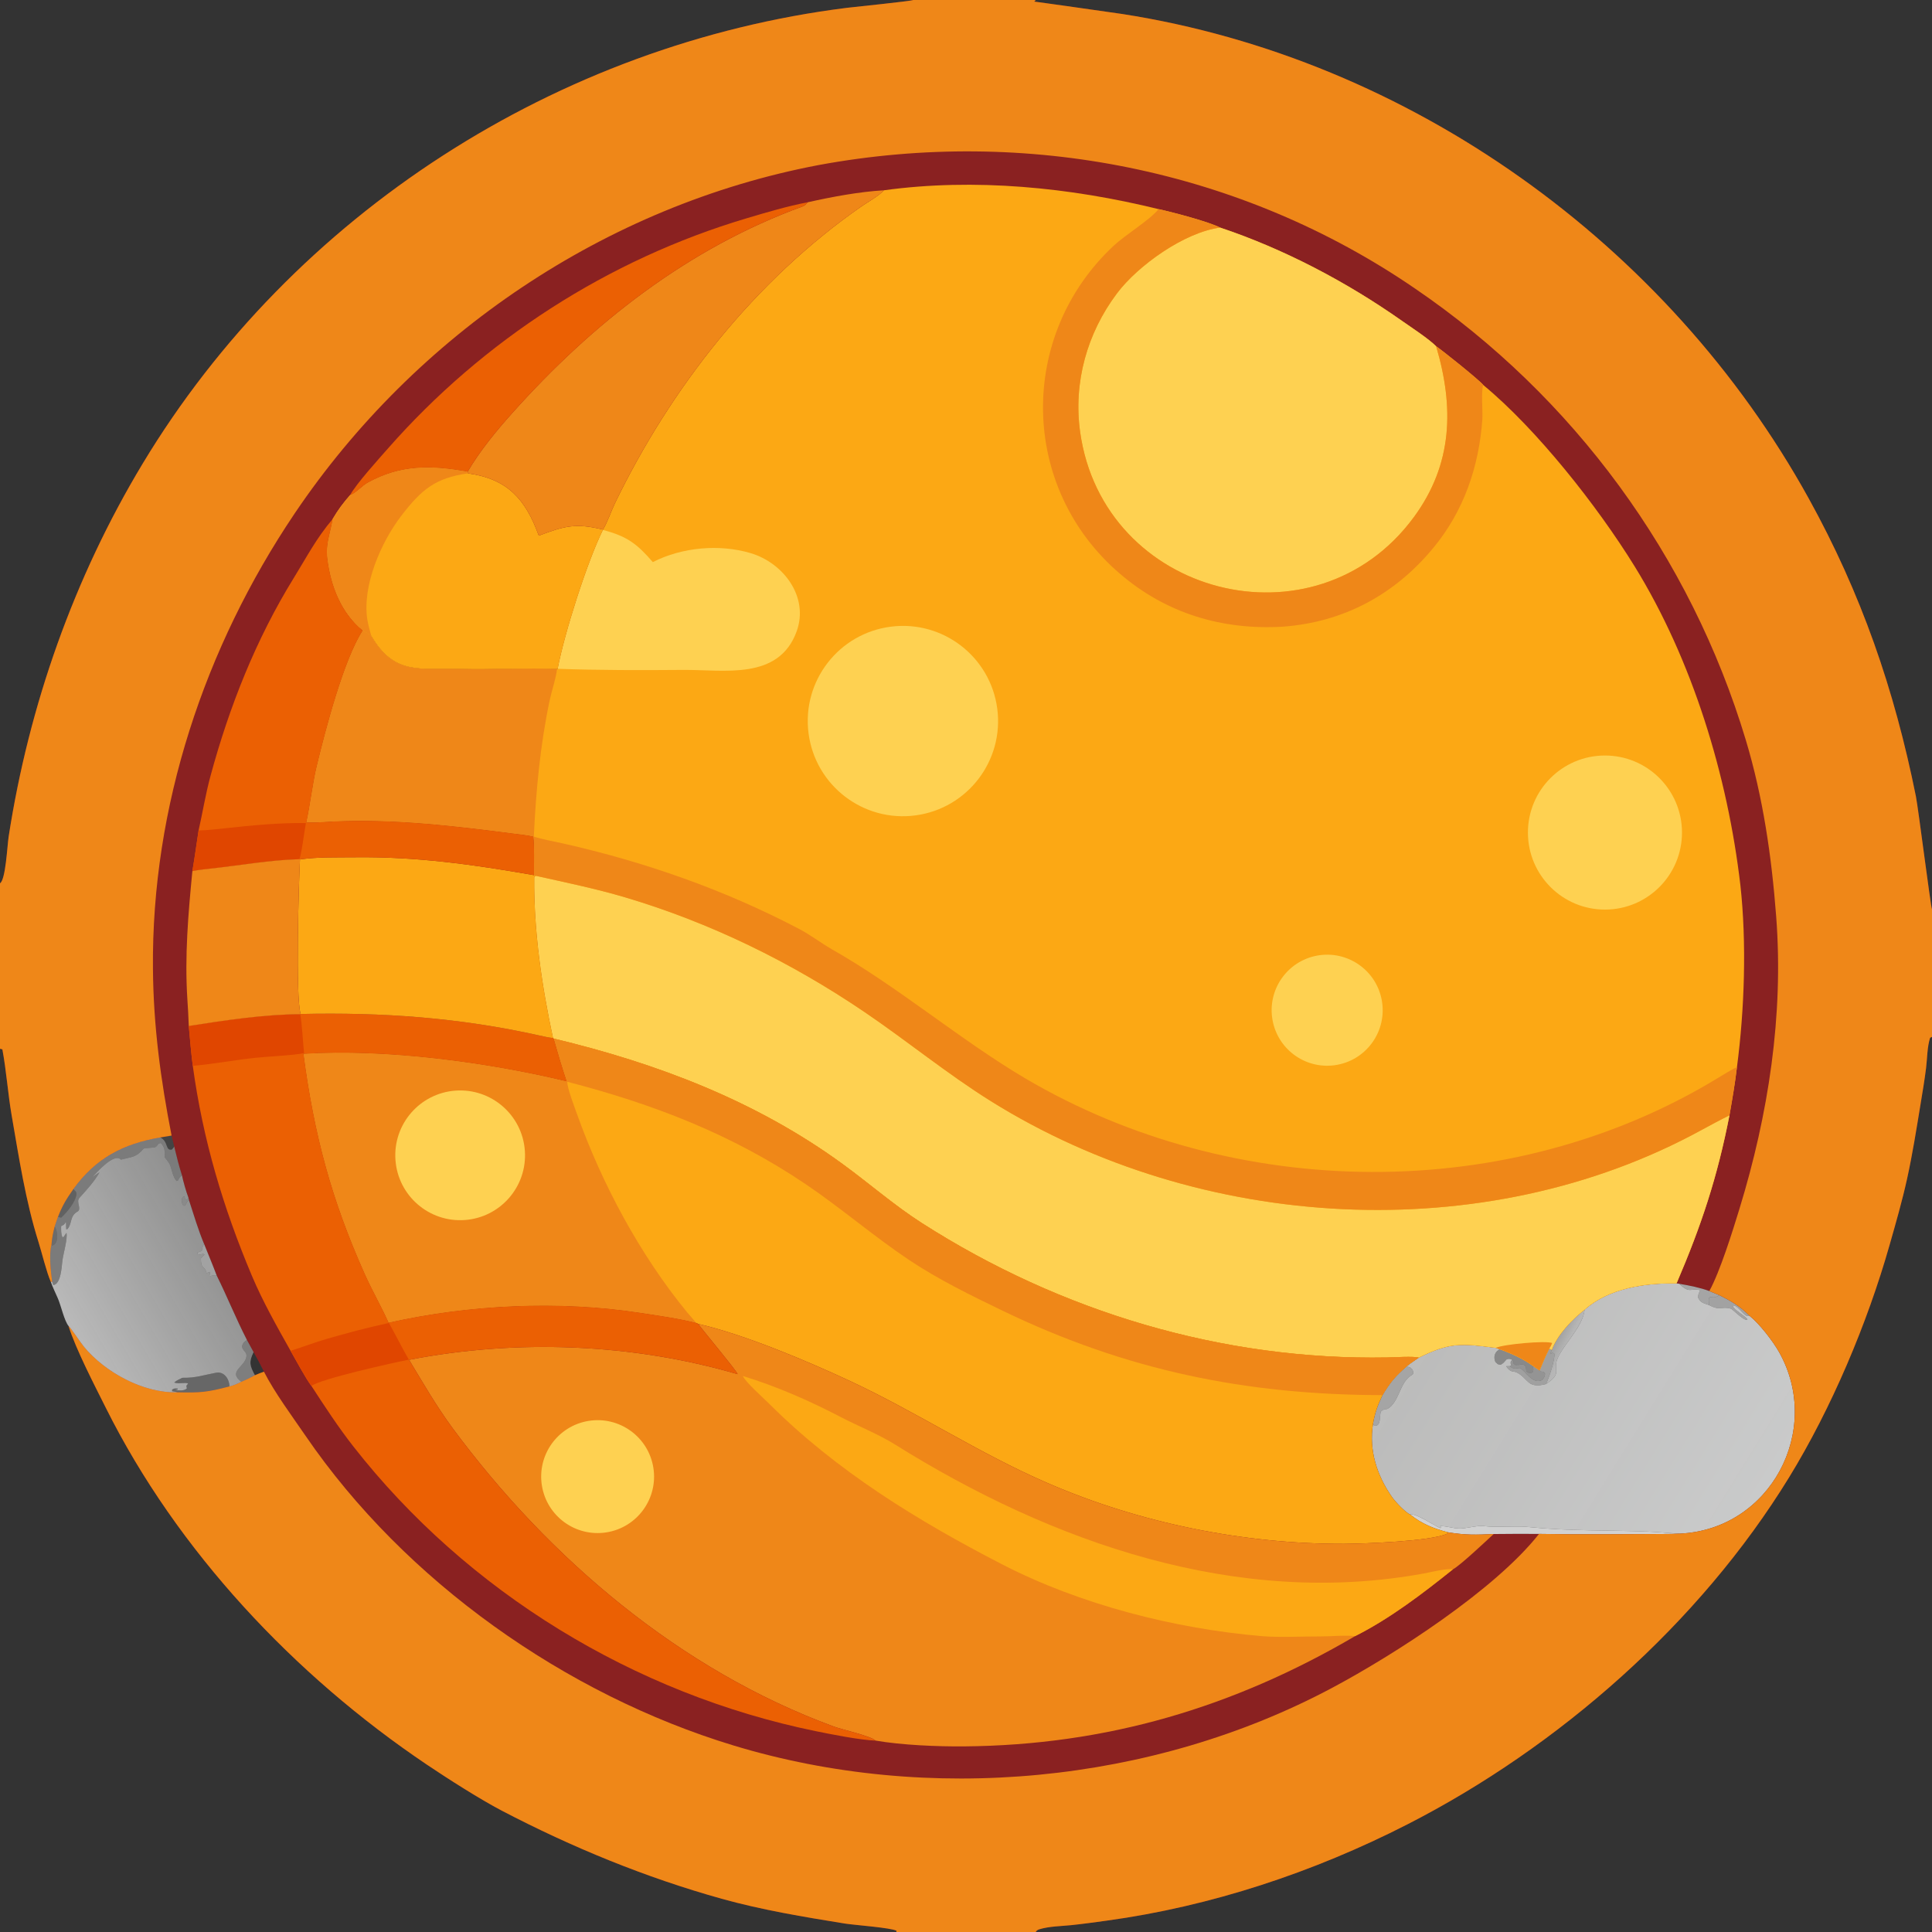 <?xml version="1.0" encoding="utf-8" ?><svg xmlns="http://www.w3.org/2000/svg" xmlns:xlink="http://www.w3.org/1999/xlink" width="1024" height="1024" viewBox="0 0 1024 1024"><rect x="0" y="0" width="1024" height="1024" fill="#333333" stroke="none"/><path fill="#8A2121" d="M484.068 0L548.98 0L548.156 0.83C548.054 0.776 590.62 6.761 594.918 7.432C747.294 31.198 884.116 129.415 958.564 264.012C986.507 314.532 1004.04 365.348 1015.47 422.088C1016.73 428.354 1023.33 480.905 1024 481.955L1024 549.563L1023 550.027C1021.43 554.866 1021.49 560.972 1020.86 566.053C1020.06 572.488 1018.98 578.892 1017.92 585.289C1015.76 598.424 1013.67 611.697 1010.81 624.701C1008.21 636.554 1004.81 648.296 1001.49 659.967C989.693 701.453 970.786 746.314 948.166 783.166C900.778 860.375 826.237 925.922 745.887 966.981C696.183 992.379 641.874 1010.4 586.521 1017.99C580.248 1018.85 573.969 1019.73 567.67 1020.38C562.3 1020.93 555.981 1020.97 550.821 1022.58C549.927 1022.86 549.436 1023.23 548.927 1024L475.07 1024L475.192 1023.35C472.367 1021.72 452.826 1020.33 447.853 1019.53C426.19 1016.04 403.639 1012.29 382.501 1006.38C342.067 995.087 303.282 979.162 266.103 959.764C254.353 953.633 237.052 942.564 226.144 935.22C155.956 887.957 93.928 821.999 56.004 746.009C50.13 734.24 40.211 715.182 36.32 702.793C37.27 703.49 42.85 711.821 44.418 713.733C55.602 727.364 76.177 738.561 94.086 737.957C106.452 738.218 109.605 737.936 121.602 734.842C123.229 734.599 126.503 733.158 127.947 732.361C130.716 731.173 132.438 730.372 135.112 728.912C136.47 728.267 138.449 727.568 139.888 727.009C138.111 723.402 136.368 720.184 134.412 716.667L130.863 710.164C124.862 698.469 120.437 687.246 114.869 676.08C112.82 670.602 110.369 664.791 108.183 659.33C105.237 652.368 102.593 643.611 100.226 636.301L99.887 634.813C98.801 632.1 96.999 625.772 96.448 622.963C94.77 617.703 93.624 612.999 92.32 607.65L90.941 601.867L84.979 602.853C65.344 606.267 50.957 613.618 38.872 630.244C35.078 635.695 33.157 638.796 30.734 644.942C30.152 646.608 29.519 648.33 28.996 650.01C28.047 653.794 27.619 655.764 27.29 659.669C25.919 665.137 26.916 673.878 27.664 679.414L26.879 679.29C24.568 673.957 22.226 664.096 20.392 658.262C13.514 636.389 10.065 613.595 6.157 591.043C4.197 579.737 3.368 567.41 1.254 556.178L0 555.864L0 468.161C3.018 466.376 3.841 448.231 4.584 443.431C15.354 373.804 39.207 306.188 75.592 245.781C155.381 113.314 295.599 23.38 448.814 4.156C452.407 3.705 482.836 0.636 484.068 0ZM745.326 724.375C739.264 729.772 736.96 732.465 732.744 739.444C730.185 744.941 728.773 748.61 727.707 754.657C725.496 768.617 729.702 781.857 737.752 793.414C739.489 795.907 744.873 801.664 747.486 802.771C753.503 807.656 760.073 810.263 767.546 812.166C776.973 813.676 782.205 813.514 791.676 813.062C799.712 812.988 807.679 812.922 815.714 813C837.41 813.397 859.131 813.137 880.831 813.054C883.95 813.042 887.081 813.014 890.197 812.864C938.292 810.766 966.172 758.077 943.004 716.728C939.695 710.822 932.497 701.526 927.293 697.397C922.24 692.312 917.585 689.61 911.267 686.447L905.976 684.291C901.189 682.493 895.098 681.274 890.061 680.442L888.618 680.217C872.145 679.938 852.673 682.692 839.893 694.147C833.144 699.444 825.485 707.379 822.46 715.486L821.149 714.791C819.079 718.911 817.726 722.075 816.012 726.367L812.449 723.932C807.26 720.157 800.938 717.305 794.928 715.143L792.825 714.39C774.541 711.994 768.448 711.384 751.97 719.586C749.652 721.154 747.482 722.573 745.326 724.375Z"/><defs><linearGradient id="gradient_0" gradientUnits="userSpaceOnUse" x1="761.08" y1="702.131" x2="926.428" y2="804.467"><stop offset="0" stop-color="#FEFEFD" stop-opacity="0.675"/><stop offset="1" stop-color="#FEFFFF" stop-opacity="0.741"/></linearGradient></defs><path fill="url(#gradient_0)" d="M839.893 694.147C852.673 682.692 872.145 679.938 888.618 680.217L890.061 680.442C895.705 685.931 895.93 682.489 901.206 683.842C900.385 685.452 900.021 685.928 900.052 687.813C901.414 690.538 902.783 690.62 905.832 691.718C912.177 695.051 912.212 692.117 917.397 693.615C918.258 693.864 922.546 698.473 925.464 699.628L926.186 699.299C924.735 697.205 920.64 695.347 918.593 692.731L918.87 691.841C922.271 692.763 924.608 698.614 927.293 697.397C932.497 701.526 939.695 710.822 943.004 716.728C966.172 758.077 938.292 810.766 890.197 812.864C884.543 812.572 878.875 811.981 873.234 811.766C852.219 810.964 831.234 811.53 810.298 809.365C802.658 808.575 794.038 809.805 786.174 808.837C782.859 808.428 776.672 810.343 773.135 810.133C769.957 810.014 766.863 808.864 763.312 808.847L763.869 809.627L763.347 809.901C759.906 808.398 750.1 801.756 747.486 802.771C744.873 801.664 739.489 795.907 737.752 793.414C729.702 781.857 725.496 768.617 727.707 754.657L728.344 755.624C732.077 756.161 731.054 750.981 731.819 748.195C733.609 746.449 734.753 747.058 735.492 746.672C741.374 743.195 741.853 733.552 747.143 729.573C749.192 728.032 749.452 728.527 748.701 726.005C746.79 724.231 747.879 724.744 745.326 724.375C747.482 722.573 749.652 721.154 751.97 719.586C768.448 711.384 774.541 711.994 792.825 714.39L794.928 715.143C792.231 716.397 791.418 719.163 792.605 721.912C794.337 723.368 793.397 722.99 795.402 723.369C796.966 722.416 797.311 721.879 798.492 720.525C799.896 720.028 799.926 720.201 801.418 720.583C800.39 722.639 800.53 721.594 800.945 723.824L800.067 724.083L798.265 724.118C800.796 727.816 802.202 726.577 803.829 727.384C810.173 730.53 809.297 736.234 819.39 733.587C828.53 727.681 822.734 726.125 825.663 719.705C829.232 711.881 838.784 703.333 839.893 694.147Z"/><path fill="#FEFEFE" fill-opacity="0.78" d="M747.486 802.771C750.1 801.756 759.906 808.398 763.347 809.901L763.869 809.627L763.312 808.847C766.863 808.864 769.957 810.014 773.135 810.133C776.672 810.343 782.859 808.428 786.174 808.837C794.038 809.805 802.658 808.575 810.298 809.365C831.234 811.53 852.219 810.964 873.234 811.766C878.875 811.981 884.543 812.572 890.197 812.864C887.081 813.014 883.95 813.042 880.831 813.054C859.131 813.137 837.41 813.397 815.714 813C807.679 812.922 799.712 812.988 791.676 813.062C782.205 813.514 776.973 813.676 767.546 812.166C760.073 810.263 753.503 807.656 747.486 802.771Z"/><path fill="#FEFEFE" fill-opacity="0.557" d="M745.326 724.375C747.879 724.744 746.79 724.231 748.701 726.005C749.452 728.527 749.192 728.032 747.143 729.573C741.853 733.552 741.374 743.195 735.492 746.672C734.753 747.058 733.609 746.449 731.819 748.195C731.054 750.981 732.077 756.161 728.344 755.624L727.707 754.657C728.773 748.61 730.185 744.941 732.744 739.444C736.96 732.465 739.264 729.772 745.326 724.375Z"/><defs><linearGradient id="gradient_1" gradientUnits="userSpaceOnUse" x1="828.27" y1="704.999" x2="833.205" y2="707.488"><stop offset="0" stop-color="#FFFFFE" stop-opacity="0.549"/><stop offset="1" stop-color="white" stop-opacity="0.643"/></linearGradient></defs><path fill="url(#gradient_1)" d="M839.893 694.147C838.784 703.333 829.232 711.881 825.663 719.705C822.734 726.125 828.53 727.681 819.39 733.587C820.764 730.95 824.411 720.298 823.783 717.41L822.056 716.68L822.262 717.592L821.938 717.654L821.895 716.439L822.158 717.376C822.047 716.153 821.957 716.591 822.46 715.486C825.485 707.379 833.144 699.444 839.893 694.147Z"/><path fill="#FEFEFE" fill-opacity="0.541" d="M816.012 726.367C817.726 722.075 819.079 718.911 821.149 714.791L822.46 715.486C821.957 716.591 822.047 716.153 822.158 717.376L821.895 716.439L821.938 717.654L822.262 717.592L822.056 716.68L823.783 717.41C824.411 720.298 820.764 730.95 819.39 733.587C809.297 736.234 810.173 730.53 803.829 727.384C802.202 726.577 800.796 727.816 798.265 724.118L800.067 724.083C802.451 725.655 802.341 725.481 805.425 725.076C808.186 725.856 811.99 734.144 817.407 731.44C818.498 729.995 818.56 730.057 818.94 728.199C818.235 726.938 818.059 727.077 816.516 726.938L816.012 726.367Z"/><path fill="#FEFEFE" fill-opacity="0.424" d="M794.928 715.143C800.938 717.305 807.26 720.157 812.449 723.932C812.673 725.37 812.882 725.819 812.474 727.205L811.511 727.699C809.633 727.495 810.414 727.845 809.018 726.781C808.678 724.51 808.977 724.035 807.047 723.087C805.347 723.398 805.026 723.468 803.23 723.487C800.488 721.497 803.759 723.019 801.418 720.583C799.926 720.201 799.896 720.028 798.492 720.525C797.311 721.879 796.966 722.416 795.402 723.369C793.397 722.99 794.337 723.368 792.605 721.912C791.418 719.163 792.231 716.397 794.928 715.143Z"/><path fill="#FEFEFE" fill-opacity="0.549" d="M911.267 686.447C917.585 689.61 922.24 692.312 927.293 697.397C924.608 698.614 922.271 692.763 918.87 691.841L918.593 692.731C920.64 695.347 924.735 697.205 926.186 699.299L925.464 699.628C922.546 698.473 918.258 693.864 917.397 693.615C912.212 692.117 912.177 695.051 905.832 691.718C905.148 684.24 906.873 689.754 911.267 686.447Z"/><path fill="#FEFEFE" fill-opacity="0.561" d="M890.061 680.442C895.098 681.274 901.189 682.493 905.976 684.291L911.267 686.447C906.873 689.754 905.148 684.24 905.832 691.718C902.783 690.62 901.414 690.538 900.052 687.813C900.021 685.928 900.385 685.452 901.206 683.842C895.93 682.489 895.705 685.931 890.061 680.442Z"/><path fill="#FEFEFE" fill-opacity="0.475" d="M801.418 720.583C803.759 723.019 800.488 721.497 803.23 723.487C805.026 723.468 805.347 723.398 807.047 723.087C808.977 724.035 808.678 724.51 809.018 726.781C810.414 727.845 809.633 727.495 811.511 727.699L812.474 727.205C812.882 725.819 812.673 725.37 812.449 723.932L816.012 726.367L816.516 726.938C818.059 727.077 818.235 726.938 818.94 728.199C818.56 730.057 818.498 729.995 817.407 731.44C811.99 734.144 808.186 725.856 805.425 725.076C802.341 725.481 802.451 725.655 800.067 724.083L800.945 723.824C800.53 721.594 800.39 722.639 801.418 720.583Z"/><path fill="#FCA814" d="M468.489 100.856C516.592 94.258 567.122 99.302 614.066 110.841C620.965 112.337 640.718 117.5 646.708 120.634C680.531 131.927 713.917 149.531 742.996 170.006C748.092 173.594 757.01 179.378 761.178 183.518C764.589 185.839 783.809 201.2 786.155 204.051C814.639 227.584 846.723 268.357 866.295 300.027C897.07 349.825 915.7 411.278 922.433 469.113C925.82 499.714 924.626 535.239 920.62 565.627C919.594 574.215 918.147 582.642 916.648 591.158C910.245 623.926 901.774 649.505 888.618 680.217C872.145 679.938 852.673 682.692 839.893 694.147C833.144 699.444 825.485 707.379 822.46 715.486L821.149 714.791C819.079 718.911 817.726 722.075 816.012 726.367L812.449 723.932C807.26 720.157 800.938 717.305 794.928 715.143L792.825 714.39C774.541 711.994 768.448 711.384 751.97 719.586C749.681 718.715 738.49 719.431 735.328 719.489C647.898 721.079 562.296 695.35 488.782 648.357C473.96 638.882 460.795 627.285 446.599 616.952C400.724 583.488 348.292 563.57 293.456 550.453L293.121 550.177C287.187 522.521 282.919 493.649 283.17 465.303C283.176 464.567 283.258 464.806 284 464.202L283.018 463.846C283.04 459.655 283.308 446.904 282.654 443.423C279.587 442.65 276.064 442.323 272.908 441.914C241.022 437.777 208.776 433.91 176.571 435.407C172.431 435.6 167.386 436.086 163.36 435.897L162.38 435.843C164.373 426.82 165.735 414.933 167.892 406.025C172.488 387.04 182.122 349.831 192.226 334.218C194.126 335.174 195.025 335.826 196.786 337.057C209.114 358.138 222.689 354.026 244.095 354.561C260.961 354.982 278.495 353.925 295.255 354.537L295.585 354.476C299.191 335.575 311.122 298.013 319.565 280.882L319.563 280.666C321.571 277.732 324.158 270.38 325.898 266.786C355.754 205.104 400.15 148.669 456.654 109.355C460.035 107.003 465.913 103.808 468.489 100.856Z"/><path fill="#FED151" d="M284 464.202C299.67 467.679 315.896 471.035 331.271 475.589C376.472 488.991 419.237 509.96 458.221 536.396C480.72 551.654 502.207 569.292 525.253 583.677C635.935 652.757 786.474 662.042 901.83 598.938C906.707 596.27 911.65 593.612 916.648 591.158C910.245 623.926 901.774 649.505 888.618 680.217C872.145 679.938 852.673 682.692 839.893 694.147C833.144 699.444 825.485 707.379 822.46 715.486L821.149 714.791C819.079 718.911 817.726 722.075 816.012 726.367L812.449 723.932C807.26 720.157 800.938 717.305 794.928 715.143L792.825 714.39C774.541 711.994 768.448 711.384 751.97 719.586C749.681 718.715 738.49 719.431 735.328 719.489C647.898 721.079 562.296 695.35 488.782 648.357C473.96 638.882 460.795 627.285 446.599 616.952C400.724 583.488 348.292 563.57 293.456 550.453L293.121 550.177C287.187 522.521 282.919 493.649 283.17 465.303C283.176 464.567 283.258 464.806 284 464.202Z"/><path fill="#EF8718" d="M792.825 714.39C796.896 712.444 819.388 710.458 822.693 711.828C822.112 713.236 821.964 713.498 821.149 714.791C819.079 718.911 817.726 722.075 816.012 726.367L812.449 723.932C807.26 720.157 800.938 717.305 794.928 715.143L792.825 714.39Z"/><path fill="#FED151" d="M646.708 120.634C680.531 131.927 713.917 149.531 742.996 170.006C748.092 173.594 757.01 179.378 761.178 183.518C770.755 215.866 770.013 246.088 749.321 274.168C697.005 345.163 584.7 315.916 572.509 229.055C568.821 202.777 576.125 176.675 591.993 155.526C603.175 140.619 627.94 123.024 646.708 120.634Z"/><path fill="#EF8718" d="M192.226 334.218C194.126 335.174 195.025 335.826 196.786 337.057C209.114 358.138 222.689 354.026 244.095 354.561C260.961 354.982 278.495 353.925 295.255 354.537C294.667 359.713 292.438 366 291.332 371.229C286.306 394.986 284.069 419.203 282.933 443.428C287.692 444.926 293.439 445.929 298.348 447.034C341.882 456.834 384.018 471.599 423.563 492.362C429.446 495.451 434.966 499.682 440.719 503.036C475.662 522.742 509.11 551.331 543.389 571.546C654.187 636.887 800.248 638.59 910.559 571.334C913.18 569.736 917.855 566.8 920.62 565.627C919.594 574.215 918.147 582.642 916.648 591.158C911.65 593.612 906.707 596.27 901.83 598.938C786.474 662.042 635.935 652.757 525.253 583.677C502.207 569.292 480.72 551.654 458.221 536.396C419.237 509.96 376.472 488.991 331.271 475.589C315.896 471.035 299.67 467.679 284 464.202L283.018 463.846C283.04 459.655 283.308 446.904 282.654 443.423C279.587 442.65 276.064 442.323 272.908 441.914C241.022 437.777 208.776 433.91 176.571 435.407C172.431 435.6 167.386 436.086 163.36 435.897L162.38 435.843C164.373 426.82 165.735 414.933 167.892 406.025C172.488 387.04 182.122 349.831 192.226 334.218Z"/><path fill="#EF8718" d="M614.066 110.841C620.965 112.337 640.718 117.5 646.708 120.634C627.94 123.024 603.175 140.619 591.993 155.526C576.125 176.675 568.821 202.777 572.509 229.055C584.7 315.916 697.005 345.163 749.321 274.168C770.013 246.088 770.755 215.866 761.178 183.518C764.589 185.839 783.809 201.2 786.155 204.051C784.92 207.13 785.967 218.336 785.68 222.28C783.844 247.564 775.811 270.839 759.803 290.26C739.255 315.191 712.162 329.759 679.929 332.152C647.71 334.06 618.027 325.064 593.697 304.172C540.371 258.717 539.204 177.885 590.292 130.228C596.561 124.38 609.782 116.349 614.066 110.841Z"/><path fill="#FED151" d="M319.565 280.882C332.317 284.226 337.548 288.143 346.006 297.925C361.544 290.02 381.254 288.255 397.84 293.172C415.197 298.317 428.859 316.335 422.26 334.595C412.793 360.793 383.644 354.892 362.225 355.063C339.673 355.243 317.919 355.272 295.585 354.476C299.191 335.575 311.122 298.013 319.565 280.882Z"/><path fill="#FED151" d="M472.232 332.144C499.793 328.655 524.986 348.112 528.578 375.66C532.169 403.209 512.807 428.474 485.272 432.169C457.591 435.883 432.163 416.395 428.552 388.701C424.941 361.006 444.524 335.651 472.232 332.144Z"/><path fill="#FED151" d="M850.446 400.442C873.02 400.324 891.406 418.546 891.491 441.12C891.575 463.695 873.325 482.053 850.75 482.103C828.224 482.153 809.914 463.951 809.83 441.425C809.746 418.899 827.92 400.561 850.446 400.442Z"/><path fill="#FED151" d="M698.121 506.489C714.089 503.563 729.411 514.122 732.361 530.085C735.311 546.049 724.777 561.386 708.818 564.361C692.824 567.343 677.446 556.78 674.489 540.782C671.532 524.783 682.118 509.421 698.121 506.489Z"/><path fill="#EF8718" d="M484.068 0L548.98 0L548.156 0.83C548.054 0.776 590.62 6.761 594.918 7.432C747.294 31.198 884.116 129.415 958.564 264.012C986.507 314.532 1004.04 365.348 1015.47 422.088C1016.73 428.354 1023.33 480.905 1024 481.955L1024 549.563L1023 550.027C1021.43 554.866 1021.49 560.972 1020.86 566.053C1020.06 572.488 1018.98 578.892 1017.92 585.289C1015.76 598.424 1013.67 611.697 1010.81 624.701C1008.21 636.554 1004.81 648.296 1001.49 659.967C989.693 701.453 970.786 746.314 948.166 783.166C900.778 860.375 826.237 925.922 745.887 966.981C696.183 992.379 641.874 1010.4 586.521 1017.99C580.248 1018.85 573.969 1019.73 567.67 1020.38C562.3 1020.93 555.981 1020.97 550.821 1022.58C549.927 1022.86 549.436 1023.23 548.927 1024L475.07 1024L475.192 1023.35C472.367 1021.72 452.826 1020.33 447.853 1019.53C426.19 1016.04 403.639 1012.29 382.501 1006.38C342.067 995.087 303.282 979.162 266.103 959.764C254.353 953.633 237.052 942.564 226.144 935.22C155.956 887.957 93.928 821.999 56.004 746.009C50.13 734.24 40.211 715.182 36.32 702.793C37.27 703.49 42.85 711.821 44.418 713.733C55.602 727.364 76.177 738.561 94.086 737.957C106.452 738.218 109.605 737.936 121.602 734.842C123.229 734.599 126.503 733.158 127.947 732.361C130.716 731.173 132.438 730.372 135.112 728.912C136.47 728.267 138.449 727.568 139.888 727.009C145.664 738.297 154.764 750.503 161.951 761.006C214.728 838.132 299.68 898.079 388.649 925.101C492.134 956.533 610.75 945.392 706.106 894.572C738.963 877.061 792.368 842.706 815.714 813C837.41 813.397 859.131 813.137 880.831 813.054C883.95 813.042 887.081 813.014 890.197 812.864C938.292 810.766 966.172 758.077 943.004 716.728C939.695 710.822 932.497 701.526 927.293 697.397C922.24 692.312 917.585 689.61 911.267 686.447L905.976 684.291C911.681 673.919 918.367 652.376 921.918 640.797C937.274 590.732 945.41 538.235 941.421 485.858C939.002 454.088 934.5 422.78 925.32 392.249C896.063 294.944 834.071 210.242 750.097 153.002C657.853 89.672 543.709 67.177 433.877 87.485C321.139 108.866 220.105 177.271 156.148 272.191C108.407 343.045 80.27 427.596 81.068 513.442C81.304 543.784 85.155 572.229 90.941 601.867L84.979 602.853C65.344 606.267 50.957 613.618 38.872 630.244C35.078 635.695 33.157 638.796 30.734 644.942C30.152 646.608 29.519 648.33 28.996 650.01C28.047 653.794 27.619 655.764 27.29 659.669C25.919 665.137 26.916 673.878 27.664 679.414L26.879 679.29C24.568 673.957 22.226 664.096 20.392 658.262C13.514 636.389 10.065 613.595 6.157 591.043C4.197 579.737 3.368 567.41 1.254 556.178L0 555.864L0 468.161C3.018 466.376 3.841 448.231 4.584 443.431C15.354 373.804 39.207 306.188 75.592 245.781C155.381 113.314 295.599 23.38 448.814 4.156C452.407 3.705 482.836 0.636 484.068 0Z"/><path fill="#FCA814" d="M293.456 550.453C348.292 563.57 400.724 583.488 446.599 616.952C460.795 627.285 473.96 638.882 488.782 648.357C562.296 695.35 647.898 721.079 735.328 719.489C738.49 719.431 749.681 718.715 751.97 719.586C749.652 721.154 747.482 722.573 745.326 724.375C739.264 729.772 736.96 732.465 732.744 739.444C730.185 744.941 728.773 748.61 727.707 754.657C725.496 768.617 729.702 781.857 737.752 793.414C739.489 795.907 744.873 801.664 747.486 802.771C753.503 807.656 760.073 810.263 767.546 812.166L766.966 812.92C758.248 816.97 722.664 818.201 712.369 818.263C659.145 818.431 603.632 807.164 554.837 785.885C519.017 770.364 485.443 748.2 450.217 731.822C427.183 721.112 394.608 707.328 370.027 701.688L368.979 701.186C360.551 698.897 347.681 697.097 338.916 695.757C295.992 689.191 248.373 691.484 205.985 701.042C202.355 692.853 197.219 683.903 193.317 675.167C175.698 635.712 166.537 601.49 160.867 558.546C204.337 555.809 258.123 562.969 300.35 573.154C297.8 565.425 295.664 558.291 293.456 550.453Z"/><path fill="#EF8718" d="M293.456 550.453C348.292 563.57 400.724 583.488 446.599 616.952C460.795 627.285 473.96 638.882 488.782 648.357C562.296 695.35 647.898 721.079 735.328 719.489C738.49 719.431 749.681 718.715 751.97 719.586C749.652 721.154 747.482 722.573 745.326 724.375C739.264 729.772 736.96 732.465 732.744 739.444C660.245 739.311 596.918 726.341 531.326 694.666C514.342 686.464 497.366 678.181 481.599 667.658C462.842 655.07 445.817 640.331 427.059 627.654C387.888 601.181 346.146 585.128 300.691 573.363C300.446 576.204 304.761 587.491 305.878 590.613C319.118 627.637 339.205 665.024 364.128 695.48C365.491 697.145 367.788 699.562 368.979 701.186C360.551 698.897 347.681 697.097 338.916 695.757C295.992 689.191 248.373 691.484 205.985 701.042C202.355 692.853 197.219 683.903 193.317 675.167C175.698 635.712 166.537 601.49 160.867 558.546C204.337 555.809 258.123 562.969 300.35 573.154C297.8 565.425 295.664 558.291 293.456 550.453Z"/><path fill="#FED151" d="M241.436 578.05C260.371 576.694 276.823 590.94 278.186 609.875C279.55 628.81 265.309 645.267 246.375 646.638C227.43 648.009 210.963 633.759 209.599 614.814C208.234 595.869 222.49 579.407 241.436 578.05Z"/><path fill="#EF8718" d="M370.027 701.688C394.608 707.328 427.183 721.112 450.217 731.822C485.443 748.2 519.017 770.364 554.837 785.885C603.632 807.164 659.145 818.431 712.369 818.263C722.664 818.201 758.248 816.97 766.966 812.92L767.546 812.166C776.973 813.676 782.205 813.514 791.676 813.062C787.833 816.632 773.594 830.021 770.128 831.742C754.16 844.545 736.598 857.964 718.233 867.178C653.649 905.037 586.317 924.979 510.999 925.621C496.946 925.74 477.972 924.959 464.107 922.556C461.167 919.983 446.646 916.84 441.863 915.081C360.592 885.202 291.111 826.193 239.996 757.114C231.471 745.594 224.088 732.813 216.817 720.729C273.823 709.63 335.172 712.014 390.949 728.338C390.711 726.867 372.761 705.44 370.027 701.688Z"/><path fill="#FCA814" d="M393.752 729.305C411.835 734.888 428.911 742.355 445.698 751.115C454.532 755.725 465.875 760.301 474.125 765.464C557.41 817.577 655.717 852.203 754.791 833.95C758.714 833.227 766.423 831.227 770.128 831.742C754.16 844.545 736.598 857.964 718.233 867.178C712.534 866.564 705.808 867.362 699.992 867.338C690.216 867.296 678.721 867.963 669.089 867.211C622.722 863.31 572.539 850.476 531.176 829.15C486.304 806.016 443.288 779.614 407.533 743.864C405.054 741.386 394.684 732.113 393.752 729.305Z"/><path fill="#FED151" d="M311.844 753.126C328.218 750.404 343.679 761.532 346.294 777.924C348.909 794.316 337.679 809.703 321.271 812.211C305.014 814.695 289.799 803.591 287.208 787.351C284.617 771.11 295.621 755.824 311.844 753.126Z"/><path fill="#EB6003" d="M159.35 537.436C202.644 536.463 243.552 539.383 285.835 548.821C287.947 549.292 291.073 550.018 293.121 550.177L293.456 550.453C295.664 558.291 297.8 565.425 300.35 573.154C258.123 562.969 204.337 555.809 160.867 558.546C166.537 601.49 175.698 635.712 193.317 675.167C197.219 683.903 202.355 692.853 205.985 701.042C248.373 691.484 295.992 689.191 338.916 695.757C347.681 697.097 360.551 698.897 368.979 701.186L370.027 701.688C372.761 705.44 390.711 726.867 390.949 728.338C335.172 712.014 273.823 709.63 216.817 720.729C224.088 732.813 231.471 745.594 239.996 757.114C291.111 826.193 360.592 885.202 441.863 915.081C446.646 916.84 461.167 919.983 464.107 922.556C455.955 922.308 440.26 919.167 432.228 917.521C336.251 897.845 247.695 843.869 187.258 766.608C179.306 756.442 172.127 745.454 165.062 734.587C162.309 731.056 156.353 720.086 153.996 715.94C146.742 703.041 139.22 689.742 133.467 676.092C118.214 639.897 107.494 603.866 102.18 564.924C101.271 557.899 100.707 550.848 100.056 543.794C118.931 540.839 139.98 537.632 159.125 537.56L159.35 537.436Z"/><path fill="#E04600" d="M100.056 543.794C118.931 540.839 139.98 537.632 159.125 537.56C160.07 542.173 160.587 552.954 161.172 558.161C156.022 559.344 141.433 560.005 135.282 560.662C124.478 561.815 112.777 564.012 102.18 564.924C101.271 557.899 100.707 550.848 100.056 543.794Z"/><path fill="#E04600" d="M153.996 715.94C160.336 714.016 166.66 711.546 172.96 709.709C183.699 706.576 195.189 703.543 206.133 701.193C209.752 707.639 213.046 714.268 216.687 720.643C209.07 722.129 169.96 730.792 165.062 734.587C162.309 731.056 156.353 720.086 153.996 715.94Z"/><path fill="#FCA814" d="M185.593 262.365C188.425 261.519 192.02 257.416 194.769 255.894C212.505 246.072 228.645 246.542 247.89 249.965L248.017 250.881C269.087 253.861 278.515 264.554 285.567 283.907C299.33 278.693 305.186 277.184 319.563 280.666L319.565 280.882C311.122 298.013 299.191 335.575 295.585 354.476L295.255 354.537C278.495 353.925 260.961 354.982 244.095 354.561C222.689 354.026 209.114 358.138 196.786 337.057C195.025 335.826 194.126 335.174 192.226 334.218C180.733 324.771 175.273 310.45 173.493 296.037C172.533 288.258 174.987 283.02 176.215 275.602L176.29 275.125C179.228 270.141 181.808 266.703 185.593 262.365Z"/><path fill="#EF8718" d="M185.593 262.365C188.425 261.519 192.02 257.416 194.769 255.894C212.505 246.072 228.645 246.542 247.89 249.965L248.017 250.881C230.717 253.399 223.45 259.36 212.691 273.393C201.909 287.455 191.835 310.514 194.722 328.549C195.185 331.442 196.039 334.199 196.786 337.057C195.025 335.826 194.126 335.174 192.226 334.218C180.733 324.771 175.273 310.45 173.493 296.037C172.533 288.258 174.987 283.02 176.215 275.602L176.29 275.125C179.228 270.141 181.808 266.703 185.593 262.365Z"/><path fill="#EF8718" d="M428.089 107.211C440.945 104.331 455.325 101.623 468.489 100.856C465.913 103.808 460.035 107.003 456.654 109.355C400.15 148.669 355.754 205.104 325.898 266.786C324.158 270.38 321.571 277.732 319.563 280.666C305.186 277.184 299.33 278.693 285.567 283.907C278.515 264.554 269.087 253.861 248.017 250.881L247.89 249.965C254.345 238.926 263.118 228.311 271.282 219.168C313.93 171.405 364.737 131.506 425.361 109.434C426.542 109.004 427.299 108.198 428.089 107.211Z"/><path fill="#FCA814" d="M158.997 455.498C168.866 454.138 177.902 454.5 187.77 454.373C220.589 453.95 250.852 458.197 283.018 463.846L284 464.202C283.258 464.806 283.176 464.567 283.17 465.303C282.919 493.649 287.187 522.521 293.121 550.177C291.073 550.018 287.947 549.292 285.835 548.821C243.552 539.383 202.644 536.463 159.35 537.436C156.519 528.762 158.345 467.44 158.997 455.498Z"/><path fill="#EB6003" d="M176.29 275.125L176.215 275.602C174.987 283.02 172.533 288.258 173.493 296.037C175.273 310.45 180.733 324.771 192.226 334.218C182.122 349.831 172.488 387.04 167.892 406.025C165.735 414.933 164.373 426.82 162.38 435.843L163.36 435.897C167.386 436.086 172.431 435.6 176.571 435.407C208.776 433.91 241.022 437.777 272.908 441.914C276.064 442.323 279.587 442.65 282.654 443.423C283.308 446.904 283.04 459.655 283.018 463.846C250.852 458.197 220.589 453.95 187.77 454.373C177.902 454.5 168.866 454.138 158.997 455.498L158.588 455.39C142.968 455.782 126.811 458.756 111.244 460.405C108.313 460.716 104.834 461.109 101.958 461.709C103.164 454.616 104.182 447.269 105.257 440.14C107.411 430.589 108.949 420.963 111.522 411.453C121.458 374.733 135.645 338.796 155.683 306.371C162.627 295.135 167.467 285.58 176.29 275.125Z"/><path fill="#E04600" d="M105.257 440.14C109.583 440.115 114.767 439.49 119.103 439.024C133.562 437.471 147.553 436.055 162.136 436.243C161.476 439.578 159.639 454.115 158.588 455.39C142.968 455.782 126.811 458.756 111.244 460.405C108.313 460.716 104.834 461.109 101.958 461.709C103.164 454.616 104.182 447.269 105.257 440.14Z"/><path fill="#EB6003" d="M185.593 262.365C188.714 256.53 200.74 243.265 205.406 237.947C255.924 180.377 322.234 137.566 395.713 115.701C406.074 112.618 417.481 109.221 428.089 107.211C427.299 108.198 426.542 109.004 425.361 109.434C364.737 131.506 313.93 171.405 271.282 219.168C263.118 228.311 254.345 238.926 247.89 249.965C228.645 246.542 212.505 246.072 194.769 255.894C192.02 257.416 188.425 261.519 185.593 262.365Z"/><path fill="#EF8718" d="M158.588 455.39L158.997 455.498C158.345 467.44 156.519 528.762 159.35 537.436L159.125 537.56C139.98 537.632 118.931 540.839 100.056 543.794C99.919 539.113 99.596 534.177 99.299 529.494C97.843 506.553 99.756 484.509 101.958 461.709C104.834 461.109 108.313 460.716 111.244 460.405C126.811 458.756 142.968 455.782 158.588 455.39Z"/><defs><linearGradient id="gradient_2" gradientUnits="userSpaceOnUse" x1="113.989" y1="659.008" x2="37.914" y2="703.232"><stop offset="0" stop-color="#FFFFFE" stop-opacity="0.463"/><stop offset="1" stop-color="#FEFEFE" stop-opacity="0.659"/></linearGradient></defs><path fill="url(#gradient_2)" d="M27.664 679.414L28.269 681.121C32.288 680.607 32.683 671.432 33.066 668.228C33.483 664.736 35.95 656.392 35.217 653.451L33.605 655.739L32.996 655.643C32.293 653.585 32.422 652.067 32.391 649.908C34.011 649.052 34.191 649.098 34.965 647.36L34.736 647.802L35.034 648.217C34.952 649.557 35.029 650.23 35.13 651.558L35.745 651.443C38.384 648.514 36.81 644.584 41.072 642.165C43.481 640.798 40.173 637.074 42.043 634.965C46.053 630.44 49.666 626.732 52.726 621.409C51.471 622.003 50.127 623.139 48.978 624.01C51.037 621.376 60.87 610.683 64.045 614.639C70.108 613.064 72.18 613.482 76.086 608.831C76.515 608.32 81.929 608.518 82.709 607.802C83.966 606.648 83.479 606.193 85.209 605.811C87.508 608.119 87.345 610.244 87.241 613.267C87.96 614.194 89.796 616.509 90.168 617.518C91.108 620.064 91.692 624.079 93.632 625.994L94.391 625.631C95.062 624.251 95.133 623.864 96.448 622.963C96.999 625.772 98.801 632.1 99.887 634.813L98.885 635.97C97.768 635.435 98.286 635.743 97.651 633.972C95.725 634.918 96.074 637.59 97.228 639.041L98.045 639.025C98.603 638.148 98.79 637.786 99.229 636.841L100.226 636.301C102.593 643.611 105.237 652.368 108.183 659.33C105.626 663.603 108.916 662.286 104.737 663.836L104.528 664.642C106.064 665.084 106.058 664.883 107.726 664.594L108.411 664.977L107.956 665.41C107.382 665.967 106.995 666.39 106.468 666.982C106.472 673.175 108.3 670.193 109.495 674.781L111.287 674.092C111.329 675.324 111.368 674.86 110.915 676.061L111.425 676.36C113.625 675.677 113.18 676.249 114.869 676.08C120.437 687.246 124.862 698.469 130.863 710.164C129.346 711.367 128.893 711.537 128.273 713.391C128.379 716.095 130.95 716.271 130.615 718.978C129.938 724.44 120.503 726.913 127.947 732.361C126.503 733.158 123.229 734.599 121.602 734.842C121.553 730.858 118.782 726.785 114.549 727.571C107.648 728.852 103.812 730.393 96.639 730.255C95.116 731.011 93.584 731.629 92.339 732.761C94.586 733.679 98.43 732.485 99.717 733.328L98.773 734.497L99.037 735.91C97.455 737.386 94.85 736.921 92.773 736.78L94.193 736.452L94.12 735.962C92.571 735.906 92.569 735.778 91.237 736.495L91.243 737.37C92.211 737.543 93.151 737.669 94.086 737.957C76.177 738.561 55.602 727.364 44.418 713.733C42.85 711.821 37.27 703.49 36.32 702.793C34.096 700.102 32.252 691.818 30.706 688.257C29.483 685.439 27.845 682.133 26.879 679.29L27.664 679.414Z"/><path fill="#FEFEFE" fill-opacity="0.353" d="M38.872 630.244C50.957 613.618 65.344 606.267 84.979 602.853C89.342 605.022 87.499 610.025 91.08 609.292C91.744 608.551 91.921 608.513 92.32 607.65C93.624 612.999 94.77 617.703 96.448 622.963C95.133 623.864 95.062 624.251 94.391 625.631L93.632 625.994C91.692 624.079 91.108 620.064 90.168 617.518C89.796 616.509 87.96 614.194 87.241 613.267C87.345 610.244 87.508 608.119 85.209 605.811C83.479 606.193 83.966 606.648 82.709 607.802C81.929 608.518 76.515 608.32 76.086 608.831C72.18 613.482 70.108 613.064 64.045 614.639C60.87 610.683 51.037 621.376 48.978 624.01C50.127 623.139 51.471 622.003 52.726 621.409C49.666 626.732 46.053 630.44 42.043 634.965C40.173 637.074 43.481 640.798 41.072 642.165C36.81 644.584 38.384 648.514 35.745 651.443L35.13 651.558C35.029 650.23 34.952 649.557 35.034 648.217L34.736 647.802L34.965 647.36C34.191 649.098 34.011 649.052 32.391 649.908C32.422 652.067 32.293 653.585 32.996 655.643L33.605 655.739L35.217 653.451C35.95 656.392 33.483 664.736 33.066 668.228C32.683 671.432 32.288 680.607 28.269 681.121L27.664 679.414C26.916 673.878 25.919 665.137 27.29 659.669L27.483 660.047L27.881 660.145L27.886 660.129C31.267 658.962 30.603 652.684 28.996 650.01C29.519 648.33 30.152 646.608 30.734 644.942C31.743 645.303 31.182 645.155 32.431 645.331C35.348 642.817 39.941 637.137 40.479 633.193C40.689 631.657 39.86 631.299 38.872 630.244Z"/><path fill="#FEFEFE" fill-opacity="0.255" d="M96.639 730.255C103.812 730.393 107.648 728.852 114.549 727.571C118.782 726.785 121.553 730.858 121.602 734.842C109.605 737.936 106.452 738.218 94.086 737.957C93.151 737.669 92.211 737.543 91.243 737.37L91.237 736.495C92.569 735.778 92.571 735.906 94.12 735.962L94.193 736.452L92.773 736.78C94.85 736.921 97.455 737.386 99.037 735.91L98.773 734.497L99.717 733.328C98.43 732.485 94.586 733.679 92.339 732.761C93.584 731.629 95.116 731.011 96.639 730.255Z"/><path fill="#FEFEFE" fill-opacity="0.369" d="M130.863 710.164L134.412 716.667C131.775 722.121 132.49 723.871 135.112 728.912C132.438 730.372 130.716 731.173 127.947 732.361C120.503 726.913 129.938 724.44 130.615 718.978C130.95 716.271 128.379 716.095 128.273 713.391C128.893 711.537 129.346 711.367 130.863 710.164Z"/><path fill="#FEFEFE" fill-opacity="0.549" d="M108.183 659.33C110.369 664.791 112.82 670.602 114.869 676.08C113.18 676.249 113.625 675.677 111.425 676.36L110.915 676.061C111.368 674.86 111.329 675.324 111.287 674.092L109.495 674.781C108.3 670.193 106.472 673.175 106.468 666.982C106.995 666.39 107.382 665.967 107.956 665.41L108.411 664.977L107.726 664.594C106.058 664.883 106.064 665.084 104.528 664.642L104.737 663.836C108.916 662.286 105.626 663.603 108.183 659.33Z"/><path fill="#FEFEFE" fill-opacity="0.231" d="M38.872 630.244C39.86 631.299 40.689 631.657 40.479 633.193C39.941 637.137 35.348 642.817 32.431 645.331C31.182 645.155 31.743 645.303 30.734 644.942C33.157 638.796 35.078 635.695 38.872 630.244Z"/><path fill="#FEFEFE" fill-opacity="0.09" d="M84.979 602.853L90.941 601.867L92.32 607.65C91.921 608.513 91.744 608.551 91.08 609.292C87.499 610.025 89.342 605.022 84.979 602.853Z"/><path fill="#FEFEFE" fill-opacity="0.282" d="M28.996 650.01C30.603 652.684 31.267 658.962 27.886 660.129L27.881 660.145L27.483 660.047L27.29 659.669C27.619 655.764 28.047 653.794 28.996 650.01Z"/><path fill="#FEFEFE" fill-opacity="0.431" d="M100.226 636.301L99.229 636.841C98.79 637.786 98.603 638.148 98.045 639.025L97.228 639.041C96.074 637.59 95.725 634.918 97.651 633.972C98.286 635.743 97.768 635.435 98.885 635.97L99.887 634.813L100.226 636.301Z"/></svg>